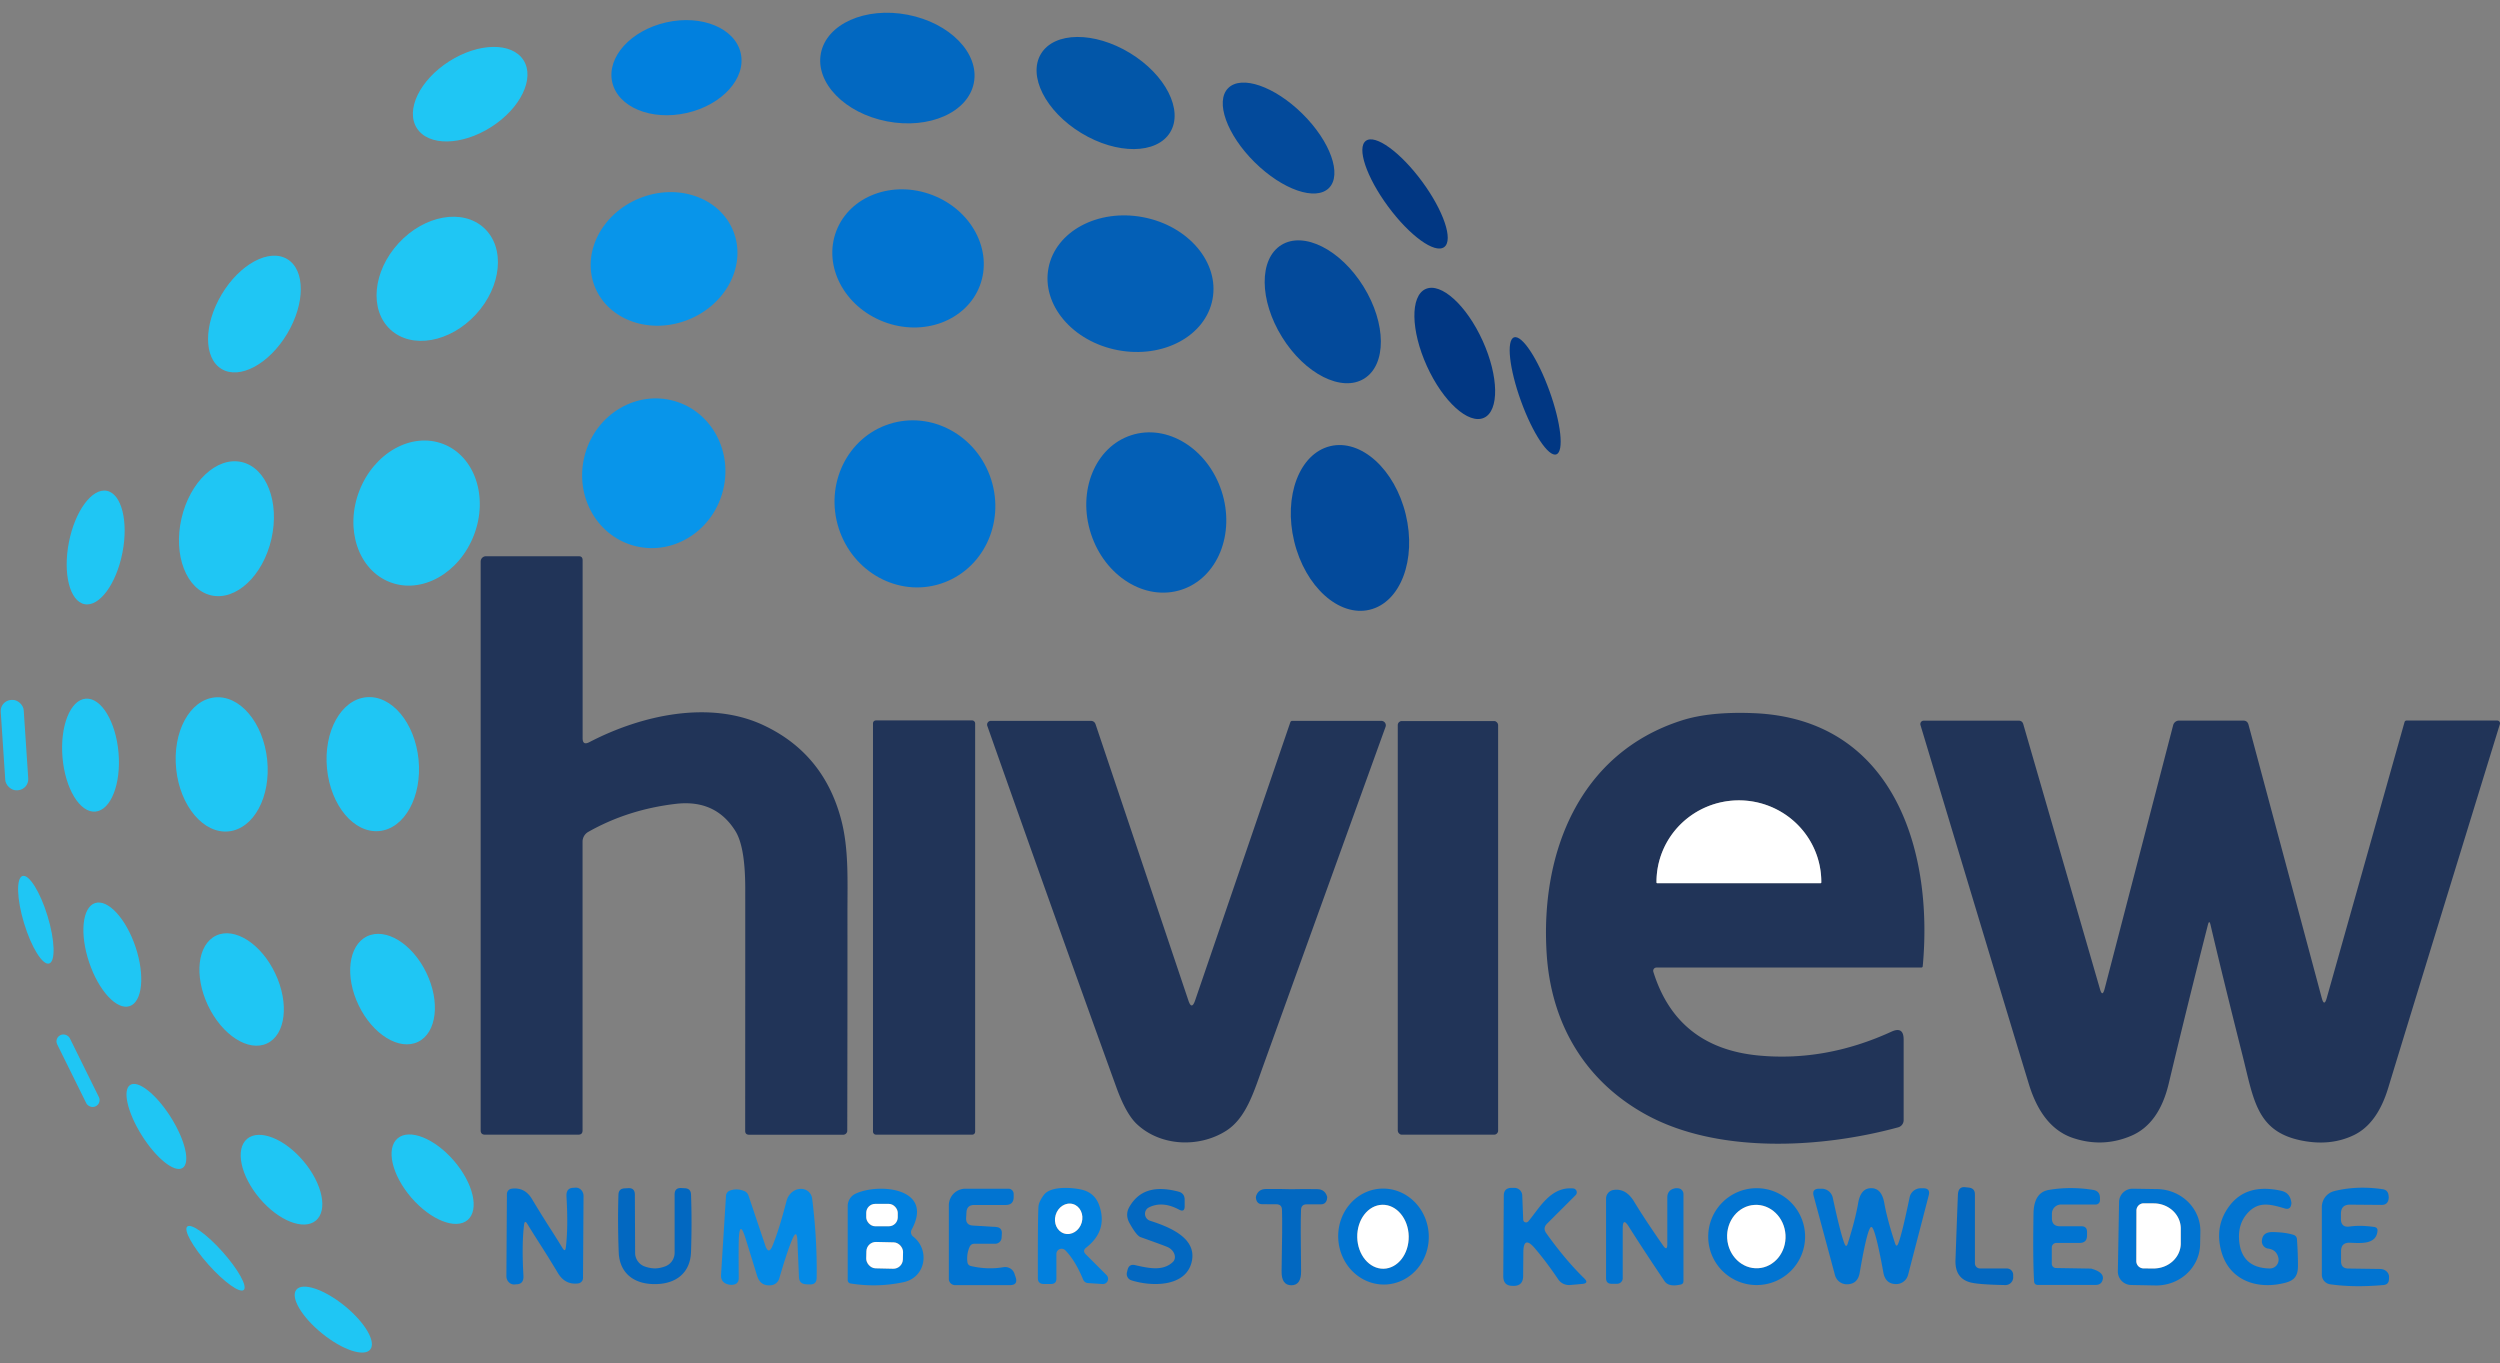<svg xmlns="http://www.w3.org/2000/svg" version="1.1" viewBox="179.89 104.02 388.64 211.94">

 <rect x="179.89" y="104.02" width="388.64" height="211.94" fill="#808080" stroke="none"/>

 <g>
  <title>Layer 1</title>
  <ellipse id="svg_205" ry="8.44" rx="12.11" transform="rotate(10.9 319.392 114.601)" cy="114.601" cx="319.392" fill="#0268c1"/>
  <ellipse id="svg_206" ry="7.22" rx="10.24" transform="rotate(-12.7 285.052 114.541)" cy="114.541" cx="285.052" fill="#0180de"/>
  <ellipse id="svg_208" ry="7.28" rx="11.75" transform="rotate(31.3 351.762 118.481)" cy="118.481" cx="351.762" fill="#0256a8"/>
  <ellipse id="svg_210" ry="6.06" rx="9.83" transform="rotate(-32.5 252.982 118.661)" cy="118.661" cx="252.982" fill="#1fc6f4"/>
  <ellipse id="svg_213" ry="5.29" rx="11.03" transform="rotate(44.7 378.652 125.481)" cy="125.481" cx="378.652" fill="#034a9b"/>
  <ellipse id="svg_215" ry="3.28" rx="10.26" transform="rotate(53.6 398.312 134.171)" cy="134.171" cx="398.312" fill="#013783"/>
  <ellipse id="svg_217" ry="10.55" rx="11.94" transform="rotate(20.9 321.052 144.191)" cy="144.191" cx="321.052" fill="#0174d1"/>
  <ellipse id="svg_218" ry="10.17" rx="11.6" transform="rotate(-22.1 283.122 144.271)" cy="144.271" cx="283.122" fill="#0895ea"/>
  <ellipse id="svg_221" ry="10.52" rx="12.98" transform="rotate(10.8 355.632 148.121)" cy="148.121" cx="355.632" fill="#035fb6"/>
  <ellipse id="svg_222" ry="8.17" rx="10.74" transform="rotate(132.6 247.862 147.361)" cy="147.361" cx="247.862" fill="#1fc6f4"/>
  <ellipse id="svg_224" ry="7.45" rx="12.22" transform="rotate(58.2 385.522 152.491)" cy="152.491" cx="385.522" fill="#034a9b"/>
  <ellipse id="svg_226" ry="5.94" rx="9.95" transform="rotate(120.8 219.442 152.841)" cy="152.841" cx="219.442" fill="#1fc6f4"/>
  <ellipse id="svg_229" ry="4.76" rx="10.99" transform="rotate(65.6 406.042 158.961)" cy="158.961" cx="406.042" fill="#013783"/>
  <ellipse id="svg_231" ry="2.35" rx="9.67" transform="rotate(70.1 418.542 165.561)" cy="165.561" cx="418.542" fill="#013783"/>
  <ellipse id="svg_233" ry="11.09" rx="11.68" transform="rotate(106 281.522 177.591)" cy="177.591" cx="281.522" fill="#0895ea"/>
  <ellipse id="svg_234" ry="12.44" rx="13.04" transform="rotate(72.2 322.122 182.351)" cy="182.351" cx="322.122" fill="#0174d1"/>
  <ellipse id="svg_236" ry="10.68" rx="12.63" transform="rotate(72 359.642 183.691)" cy="183.691" cx="359.642" fill="#035fb6"/>
  <ellipse id="svg_238" ry="9.55" rx="11.51" transform="rotate(111 244.652 183.781)" cy="183.781" cx="244.652" fill="#1fc6f4"/>
  <ellipse id="svg_239" ry="8.92" rx="13.08" transform="rotate(76.4 389.752 186.091)" cy="186.091" cx="389.752" fill="#034a9b"/>
  <ellipse id="svg_242" ry="7.17" rx="10.63" transform="rotate(102.9 215.092 186.211)" cy="186.211" cx="215.092" fill="#1fc6f4"/>
  <ellipse id="svg_245" ry="4.24" rx="8.98" transform="rotate(101.1 194.762 189.131)" cy="189.131" cx="194.762" fill="#1fc6f4"/>
  <path id="svg_247" d="m270.462,218.781q0,1.15 1.03,0.62c8.22,-4.28 18.77,-6.53 27.05,-2.66q9.37,4.38 12.1,14.64c1.21,4.53 0.99,9.49 0.99,14.45q0.01,14.09 -0.03,33.96a0.63,0.63 0 0 1 -0.63,0.63l-14.63,0q-0.61,0 -0.61,-0.6q0.02,-36.79 0.01,-37.85q-0.02,-6.34 -1.53,-8.76q-3.08,-4.94 -9.23,-4.23q-7.47,0.87 -13.64,4.36a1.74,1.74 0 0 0 -0.89,1.52l0,44.89q0,0.66 -0.65,0.66l-14.52,0q-0.67,0 -0.67,-0.67l0,-88.42a0.83,0.82 90 0 1 0.82,-0.83l14.44,0q0.59,0 0.59,0.62l0,27.67z" fill="#213458"/>
  <ellipse id="svg_249" ry="4.37" rx="8.81" transform="rotate(85.1 193.962 221.411)" cy="221.411" cx="193.962" fill="#1fc6f4"/>
  <ellipse id="svg_250" ry="7.11" rx="10.47" transform="rotate(84 214.352 222.851)" cy="222.851" cx="214.352" fill="#1fc6f4"/>
  <ellipse id="svg_251" ry="7.15" rx="10.45" transform="rotate(84.4 237.842 222.811)" cy="222.811" cx="237.842" fill="#1fc6f4"/>
  <rect id="svg_252" rx="1.72" height="14.08" width="3.58" transform="rotate(-3.8 182.142 219.851)" y="212.811" x="180.352" fill="#1fc6f4"/>
  <path id="svg_255" d="m437.402,254.431a0.51,0.51 0 0 0 -0.49,0.66q3.67,11.79 16.32,13.01q10.43,1 20.69,-3.7q1.9,-0.87 1.9,1.22l0,12.54a1.15,1.15 0 0 1 -0.85,1.11c-12.11,3.3 -28.13,4.12 -39.22,-1.99c-9.45,-5.2 -14.72,-14.09 -15.42,-24.94c-1.02,-15.64 4.99,-31.2 20.98,-36.32q4.37,-1.4 11.12,-1.14c21.65,0.83 28.06,21.04 26.36,39.33q-0.02,0.22 -0.24,0.22l-41.15,0zm0.12,-13.11l25.38,0a0.12,0.12 0 0 0 0.12,-0.12l0,-0.09a12.81,12.67 0 0 0 -12.81,-12.67l0,0a12.81,12.67 0 0 0 -12.81,12.67l0,0.09a0.12,0.12 0 0 0 0.12,0.12z" fill="#213458"/>
  <rect id="svg_257" rx="0.44" height="64.4" width="15.88" y="216.011" x="315.602" fill="#213458"/>
  <path id="svg_258" d="m364.632,259.551q0.51,1.54 1.04,0.01l14.81,-43.27a0.32,0.31 8.9 0 1 0.3,-0.21l13.84,0a0.7,0.69 9.9 0 1 0.66,0.93q-9.8,27.13 -19.03,52.73c-1.47,4.08 -2.65,8.12 -5.8,10.1c-4.21,2.64 -10.15,2.38 -13.82,-1.06q-1.7,-1.59 -3.19,-5.71q-9.76,-26.96 -20.07,-56.21a0.59,0.59 0 0 1 0.56,-0.78l15.5,0q0.59,0 0.78,0.56l14.42,42.91z" fill="#213458"/>
  <path id="svg_259" d="m540.822,259.171q0.38,1.4 0.77,0.01l12.09,-42.88q0.07,-0.27 0.35,-0.27l14.06,0a0.44,0.43 8.4 0 1 0.42,0.56q-13.2,42.89 -17.36,56.55q-1.69,5.57 -5.32,7.33q-3.7,1.79 -8.31,0.82c-6.82,-1.44 -7.28,-6.32 -9.01,-13.17q-3.14,-12.45 -4.98,-20.32q-0.2,-0.85 -0.41,-0.01q-3.12,12.24 -6.1,24.72q-1.5,6.24 -5.83,8.08q-4.42,1.88 -9.03,0.34q-4.81,-1.61 -6.88,-8.41q-3.54,-11.6 -16.84,-55.78a0.53,0.53 0 0 1 0.5,-0.69l14.76,0q0.56,0 0.72,0.55l11.92,41.17q0.37,1.31 0.72,-0.01l10.66,-41.01a0.94,0.94 0 0 1 0.91,-0.71l9.98,0q0.65,0 0.82,0.63l11.39,42.5z" fill="#213458"/>
  <rect id="svg_261" rx="0.61" height="64.3" width="15.6" y="216.111" x="397.182" fill="#213458"/>
  <path id="svg_267" d="m437.522,241.321a0.12,0.12 0 0 1 -0.12,-0.12l0,-0.09a12.81,12.67 0 0 1 12.81,-12.67l0,0a12.81,12.67 0 0 1 12.81,12.67l0,0.09a0.12,0.12 0 0 1 -0.12,0.12l-25.38,0z" fill="#ffffff"/>
  <ellipse id="svg_269" ry="1.91" rx="7.11" transform="rotate(73.1 185.462 247.001)" cy="247.001" cx="185.462" fill="#1fc6f4"/>
  <ellipse id="svg_271" ry="3.8" rx="8.45" transform="rotate(71.4 197.352 252.421)" cy="252.421" cx="197.352" fill="#1fc6f4"/>
  <ellipse id="svg_273" ry="5.79" rx="9.27" transform="rotate(64.7 217.452 257.841)" cy="257.841" cx="217.452" fill="#1fc6f4"/>
  <ellipse id="svg_274" ry="5.84" rx="9.11" transform="rotate(64.2 240.912 257.781)" cy="257.781" cx="240.912" fill="#1fc6f4"/>
  <rect id="svg_277" rx="1.06" height="12.34" width="2.18" transform="rotate(-26.3 192.022 270.471)" y="264.301" x="190.932" fill="#1fc6f4"/>
  <ellipse id="svg_279" ry="2.66" rx="7.63" transform="rotate(57.8 204.202 279.131)" cy="279.131" cx="204.202" fill="#1fc6f4"/>
  <ellipse id="svg_281" ry="4.38" rx="8.36" transform="rotate(49.3 247.142 287.331)" cy="287.331" cx="247.142" fill="#1fc6f4"/>
  <ellipse id="svg_282" ry="4.47" rx="8.3" transform="rotate(49.9 223.652 287.411)" cy="287.411" cx="223.652" fill="#1fc6f4"/>
  <path id="svg_285" d="m263.552,296.981q-0.87,-1.36 -1.68,-2.69q-0.41,-0.67 -0.51,0.11q-0.38,3.05 -0.1,7.94q0.07,1.31 -1.08,1.33q-0.06,0 -0.26,0.02a1.28,1.18 87.2 0 1 -1.31,-1.28l0.08,-12.76a0.85,0.85 0 0 1 0.72,-0.84q2.05,-0.28 3.18,1.61q1.49,2.49 3.07,4.94q0.87,1.36 1.68,2.69q0.41,0.67 0.51,-0.11q0.38,-3.05 0.1,-7.94q-0.07,-1.31 1.08,-1.33q0.06,0 0.26,-0.02a1.28,1.18 87.2 0 1 1.31,1.28l-0.08,12.76a0.85,0.85 0 0 1 -0.72,0.84q-2.05,0.28 -3.18,-1.61q-1.49,-2.49 -3.07,-4.94z" fill="#0174d1"/>
  <path id="svg_286" d="m281.702,301.201q0.75,-0.01 1.58,-0.31a2.26,2.25 80 0 0 1.48,-2.12l0,-9.06q0,-1.07 1.06,-1l0.57,0.03q0.88,0.06 0.92,0.95q0.16,4.18 0,8.95c-0.1,3.19 -2.26,5 -5.61,5c-3.35,0.02 -5.52,-1.78 -5.63,-4.97q-0.18,-4.77 -0.04,-8.95q0.03,-0.89 0.91,-0.96l0.57,-0.03q1.06,-0.08 1.07,0.99l0.04,9.06a2.26,2.25 -80.3 0 0 1.49,2.12q0.83,0.29 1.59,0.3z" fill="#0268c1"/>
  <path id="svg_287" d="m331.132,294.541l3.57,0.22q0.99,0.06 0.93,1.06l-0.04,0.62a1,0.99 1.8 0 1 -1,0.93l-3.22,0q-0.54,0 -0.76,0.5q-0.47,1.08 -0.34,2.31q0.06,0.54 0.59,0.66q2.57,0.59 5.03,0.17a1.53,1.51 -14 0 1 1.7,1.01l0.18,0.53q0.42,1.25 -0.9,1.25l-8.51,0a0.97,0.97 0 0 1 -0.97,-0.97l0,-11.43a2.59,2.58 -90 0 1 2.58,-2.59l6.69,0a0.82,0.81 -90 0 1 0.81,0.82l0,0.46q0,1.25 -1.24,1.25l-4.89,0q-1.14,0 -1.21,1.13l-0.05,0.87q-0.07,1.13 1.05,1.2z" fill="#0174d1"/>
  <path id="svg_288" d="m348.682,299.011l3.23,3.23a0.82,0.81 69.2 0 1 -0.62,1.39l-2.27,-0.15a0.86,0.86 0 0 1 -0.74,-0.52q-1.25,-3.02 -2.79,-4.58a0.81,0.81 0 0 0 -1.38,0.57l0,3.84q0,0.83 -0.83,0.83l-1.13,0q-0.92,0 -0.92,-0.92q-0.02,-9.19 0.09,-11.07q0.05,-0.79 0.85,-1.86c1.09,-1.46 4.61,-1.14 6,-0.78q1.92,0.51 2.59,2.39q1.39,3.92 -2.02,6.59q-0.62,0.48 -0.06,1.04zm-3.335,-3.227a2.39,2.11 106.4 0 0 2.699,-1.697a2.39,2.11 106.4 0 0 -1.349,-2.888a2.39,2.11 106.4 0 0 -2.699,1.697a2.39,2.11 106.4 0 0 1.349,2.888z" fill="#0180de"/>
  <path id="svg_289" d="m417.462,293.901c1.68,-1.95 3.41,-5.45 6.99,-5.13a0.61,0.61 0 0 1 0.38,1.04l-4.45,4.44q-0.68,0.69 -0.12,1.47q2.99,4.19 5.92,7.04q0.76,0.75 -0.31,0.85l-1.89,0.17a2.02,2.02 0 0 1 -1.86,-0.88q-1.86,-2.76 -3.65,-4.85q-1.74,-2.03 -1.77,0.64l-0.03,3.69q-0.01,1.55 -1.51,1.54q-0.13,-0.01 -0.16,-0.01q-1.42,0 -1.42,-1.52l0.08,-12.49q0,-1.22 1.22,-1.22l0.43,0a1.22,1.22 0 0 1 1.22,1.17l0.15,3.78a0.45,0.44 -25.7 0 0 0.78,0.27z" fill="#0174d1"/>
  <path id="svg_290" d="m432.152,294.971l0,7.75a0.87,0.87 0 0 1 -0.87,0.87l-0.86,0q-0.86,0 -0.86,-0.87l0,-12.37a1.36,1.36 0 0 1 1.14,-1.34q1.96,-0.32 3.26,1.87q1.55,2.58 4.46,6.76q0.66,0.95 0.66,-0.21l0,-7.23q0,-1.17 1.15,-1.44q0.29,-0.06 0.64,0a0.9,0.89 -84.5 0 1 0.72,0.88l0,13.54q0,0.44 -0.43,0.53q-1.86,0.42 -2.5,-0.52q-3.08,-4.55 -5.57,-8.49q-0.94,-1.5 -0.94,0.27z" fill="#0174d1"/>
  <path id="svg_291" d="m470.772,288.731q1.63,-0.01 2.04,2.3q0.44,2.49 1.67,6.25q0.24,0.75 0.52,0.01q0.59,-1.53 1.75,-7.14a1.77,1.77 0 0 1 1.73,-1.41l0.38,0q1.15,0 0.86,1.11l-3.21,12.36a1.92,1.92 0 0 1 -1.88,1.43q-1.64,-0.03 -1.96,-1.79q-1.29,-7.09 -1.87,-7.09q-0.59,0.01 -1.81,7.11q-0.3,1.76 -1.94,1.8a1.92,1.92 0 0 1 -1.9,-1.41l-3.32,-12.33q-0.3,-1.11 0.85,-1.12l0.38,0a1.77,1.77 0 0 1 1.74,1.39q1.21,5.6 1.82,7.13q0.28,0.74 0.52,-0.02q1.19,-3.77 1.61,-6.26q0.39,-2.32 2.02,-2.32z" fill="#0174d1"/>
  <path id="svg_292" d="m486.902,300.411a0.8,0.8 0 0 0 0.8,0.8l4.16,0a0.99,0.99 0 0 1 0.99,0.99l0,0.39a1.2,1.2 0 0 1 -1.22,1.2q-3.83,-0.07 -5.21,-0.36q-2.64,-0.56 -2.54,-3.52q0.34,-9.48 0.38,-10.19q0.06,-1.27 1.15,-1.14l0.55,0.06q0.94,0.11 0.94,1.05l0,10.72z" fill="#0268c1"/>
  <path id="svg_293" d="m499.562,297.241a0.71,0.71 0 0 0 -0.71,0.71l0,2.53a0.66,0.66 0 0 0 0.65,0.66l5.39,0.09a0.69,0.58 50.2 0 1 0.22,0.04q1.92,0.58 1.66,1.65q-0.2,0.85 -1.1,0.85l-8.97,0q-0.56,0 -0.6,-0.56q-0.21,-3.46 -0.09,-10.57q0.06,-3.25 2.38,-3.64q3.33,-0.57 6.86,-0.01q1.09,0.17 1.09,1.27l0,0.35a0.66,0.66 0 0 1 -0.66,0.66l-5.39,0a1.42,1.42 0 0 0 -1.42,1.42l0,0.71q0,1.25 1.26,1.25l3.32,0q0.88,0 0.88,0.88l0,0.55q0,1.16 -1.17,1.16l-3.6,0z" fill="#0174d1"/>
  <path id="svg_294" d="m509.312,290.871a2.1,2.1 0 0 1 2.13,-2.06l3.8,0.06a6.82,6.51 1 0 1 6.71,6.63l-0.04,1.96a6.82,6.51 1 0 1 -6.93,6.39l-3.8,-0.07a2.1,2.1 0 0 1 -2.06,-2.13l0.19,-10.78zm2.7,1.34l-0.02,7.86a1.13,1.13 0 0 0 1.12,1.13l1.56,0.01a4.21,3.9 0.2 0 0 4.23,-3.89l0,-2.32a4.21,3.9 0.2 0 0 -4.19,-3.91l-1.56,-0.01a1.13,1.13 0 0 0 -1.14,1.13z" fill="#0174d1"/>
  <path id="svg_295" d="m543.802,292.701l0,0.81q0,1.37 1.36,1.18q1.66,-0.24 3.82,0.07q0.56,0.08 0.5,0.65c-0.22,2.09 -2.51,1.87 -4.29,1.8q-1.37,-0.05 -1.37,1.32l0,1.57q0,1.11 1.12,1.12l4.97,0.07a1.39,1.21 0.7 0 1 1.37,1.22l-0.01,0.29q0,0.9 -0.83,0.98q-4.58,0.42 -8.31,-0.11a1.51,1.5 3.9 0 1 -1.3,-1.49l0,-10.51a2.57,2.55 83.1 0 1 1.94,-2.49q3.55,-0.88 7.52,-0.29q0.81,0.12 0.91,0.94q0.04,0.29 0.03,0.4q-0.08,1.11 -1.11,1.1l-4.9,-0.04q-1.42,-0.01 -1.42,1.41z" fill="#0174d1"/>
  <path id="svg_296" d="m303.852,296.911q-0.08,-1.97 -0.84,-0.14q-0.82,1.99 -1.98,5.99a1.48,1.47 -85.6 0 1 -1.21,1.05q-1.72,0.23 -2.25,-1.5q-1.2,-3.91 -1.82,-5.89q-0.85,-2.69 -1,0.02q-0.06,1.09 -0.02,6.24q0.01,0.98 -0.97,1.07q-0.35,0.03 -0.67,-0.06q-1.19,-0.3 -1.11,-1.53l0.77,-12.27a0.9,0.89 -8.1 0 1 0.59,-0.78q1.11,-0.41 2.26,0.07q0.48,0.21 0.65,0.71l2.6,7.73q0.52,1.55 1.14,0.04q1.03,-2.53 2.16,-6.92c0.29,-1.17 1.34,-2.03 2.5,-1.89a1.71,1.71 0 0 1 1.49,1.48q0.8,6.43 0.7,12.33q-0.01,1.09 -1.1,1.03q-0.16,0 -0.51,-0.02q-1.09,-0.05 -1.14,-1.1l-0.24,-5.66z" fill="#048ae6"/>
  <path id="svg_297" d="m321.612,295.171a0.85,0.85 0 0 0 0.23,1.08c2.63,2.03 2.01,6.34 -1.49,7.09q-4.11,0.87 -8.25,0.2a0.52,0.51 -85.4 0 1 -0.43,-0.51l0,-11.53a2.12,2.11 -12.5 0 1 1.23,-1.92c3.6,-1.68 12.25,-0.92 8.71,5.59zm-2.16,-2.61a1.39,1.39 0 0 0 -1.39,-1.39l-2.12,0a1.39,1.39 0 0 0 -1.39,1.39l0,0.7a1.39,1.39 0 0 0 1.39,1.39l2.12,0a1.39,1.39 0 0 0 1.39,-1.39l0,-0.7zm0.822,6.105a1.48,1.48 0 0 0 -1.446,-1.513l-2.739,-0.062a1.48,1.48 0 0 0 -1.513,1.446l-0.026,1.14a1.48,1.48 0 0 0 1.446,1.513l2.739,0.062a1.48,1.48 0 0 0 1.513,-1.446l0.026,-1.14z" fill="#0180de"/>
  <path id="svg_298" d="m358.512,291.711a1.13,1.12 40.7 0 0 0.16,2.08c3.05,0.98 7.42,2.72 6.45,6.49c-0.99,3.83 -6.21,3.77 -9.36,2.77a1.04,1.03 -73.7 0 1 -0.68,-1.25l0.1,-0.4q0.24,-0.92 1.16,-0.71c2.23,0.51 4.34,0.95 5.87,-0.48a1.64,1.29 33.3 0 0 -0.78,-2.31q-0.52,-0.24 -4.23,-1.56q-0.63,-0.22 -1.71,-2.16q-0.74,-1.32 -0.03,-2.55c1.71,-2.97 4.55,-3.16 7.61,-2.37q0.98,0.25 0.98,1.26l0,1.02q0,0.99 -0.88,0.52q-2.58,-1.38 -4.66,-0.35z" fill="#0268c1"/>
  <path id="svg_299" d="m380.672,288.891q1.82,-0.05 4.03,-0.01q1.11,0.03 1.47,1.08q0.08,0.21 -0.01,0.55q-0.19,0.73 -0.95,0.73l-2.2,0q-0.84,0 -0.87,0.85q-0.09,2.29 0.01,9.54q0.03,2.19 -1.52,2.19q-1.55,-0.01 -1.51,-2.2q0.14,-7.25 0.06,-9.54q-0.03,-0.85 -0.87,-0.85l-2.2,-0.01q-0.76,-0.01 -0.94,-0.74q-0.09,-0.34 -0.01,-0.55q0.36,-1.05 1.48,-1.07q2.21,-0.03 4.03,0.03z" fill="#0268c1"/>
  <path id="svg_300" d="m395.457,303.694a7.46,7.04 86.2 0 1 -7.519,-6.977a7.46,7.04 86.2 0 1 6.53,-7.91a7.46,7.04 86.2 0 1 7.519,6.977a7.46,7.04 86.2 0 1 -6.53,7.91zm-0.479,-2.445a4.97,4 88.9 0 0 3.904,-5.046a4.97,4 88.9 0 0 -4.095,-4.892a4.97,4 88.9 0 0 -3.904,5.046a4.97,4 88.9 0 0 4.095,4.892z" fill="#0174d1"/>
  <path id="svg_301" d="m460.502,296.261a7.53,7.53 0 0 1 -7.53,7.53a7.53,7.53 0 0 1 -7.53,-7.53a7.53,7.53 0 0 1 7.53,-7.53a7.53,7.53 0 0 1 7.53,7.53zm-7.288,4.911a4.93,4.54 86.6 0 0 4.24,-5.191a4.93,4.54 86.6 0 0 -4.824,-4.652a4.93,4.54 86.6 0 0 -4.24,5.191a4.93,4.54 86.6 0 0 4.824,4.652z" fill="#0174d1"/>
  <path id="svg_302" d="m534.072,299.531q-0.3,-1.24 -1.58,-1.41a1.14,1.12 -84.8 0 1 -0.98,-1.19q0.08,-1.41 1.7,-1.38q2.02,0.04 3.26,0.45a0.72,0.72 0 0 1 0.49,0.62q0.17,2.41 0.16,4.22c-0.01,1.96 -0.94,2.42 -2.71,2.76c-4.13,0.8 -8.03,-0.8 -9.2,-5.03q-1.1,-3.95 1.26,-7.09q2.68,-3.56 8.07,-2.34q1.18,0.27 1.48,1.43q0.09,0.38 0.08,0.52q-0.1,1.05 -0.99,0.8c-2.15,-0.63 -3.99,-1.17 -5.67,0.55q-1.62,1.66 -1.48,4.2c0.17,3.06 1.87,4.53 4.78,4.57a1.36,1.35 83.4 0 0 1.33,-1.68z" fill="#0174d1"/>
  <rect id="svg_303" rx="1.39" height="3.48" width="4.9" y="291.171" x="314.552" fill="#ffffff"/>
  <ellipse id="svg_304" ry="2.11" rx="2.39" transform="rotate(106.4 346.022 293.491)" cy="293.491" cx="346.022" fill="#ffffff"/>
  <path id="svg_305" d="m512.012,292.211a1.13,1.13 0 0 1 1.14,-1.13l1.56,0.01a4.21,3.9 0.2 0 1 4.19,3.91l0,2.32a4.21,3.9 0.2 0 1 -4.23,3.89l-1.56,-0.01a1.13,1.13 0 0 1 -1.12,-1.13l0.02,-7.86z" fill="#ffffff"/>
  <ellipse id="svg_306" ry="4" rx="4.97" transform="rotate(88.9 394.882 296.281)" cy="296.281" cx="394.882" fill="#ffffff"/>
  <ellipse id="svg_307" ry="4.54" rx="4.93" transform="rotate(86.6 452.922 296.251)" cy="296.251" cx="452.922" fill="#ffffff"/>
  <ellipse id="svg_308" ry="1.48" rx="6.6" transform="rotate(48.3 213.392 299.621)" cy="299.621" cx="213.392" fill="#1fc6f4"/>
  <rect id="svg_327" rx="1.48" height="4.1" width="5.7" transform="rotate(1.3 317.412 299.171)" y="297.121" x="314.562" fill="#ffffff"/>
  <ellipse id="svg_334" ry="2.77" rx="7.39" transform="rotate(39 231.702 309.161)" cy="309.161" cx="231.702" fill="#1fc6f4"/>
 </g>
</svg>